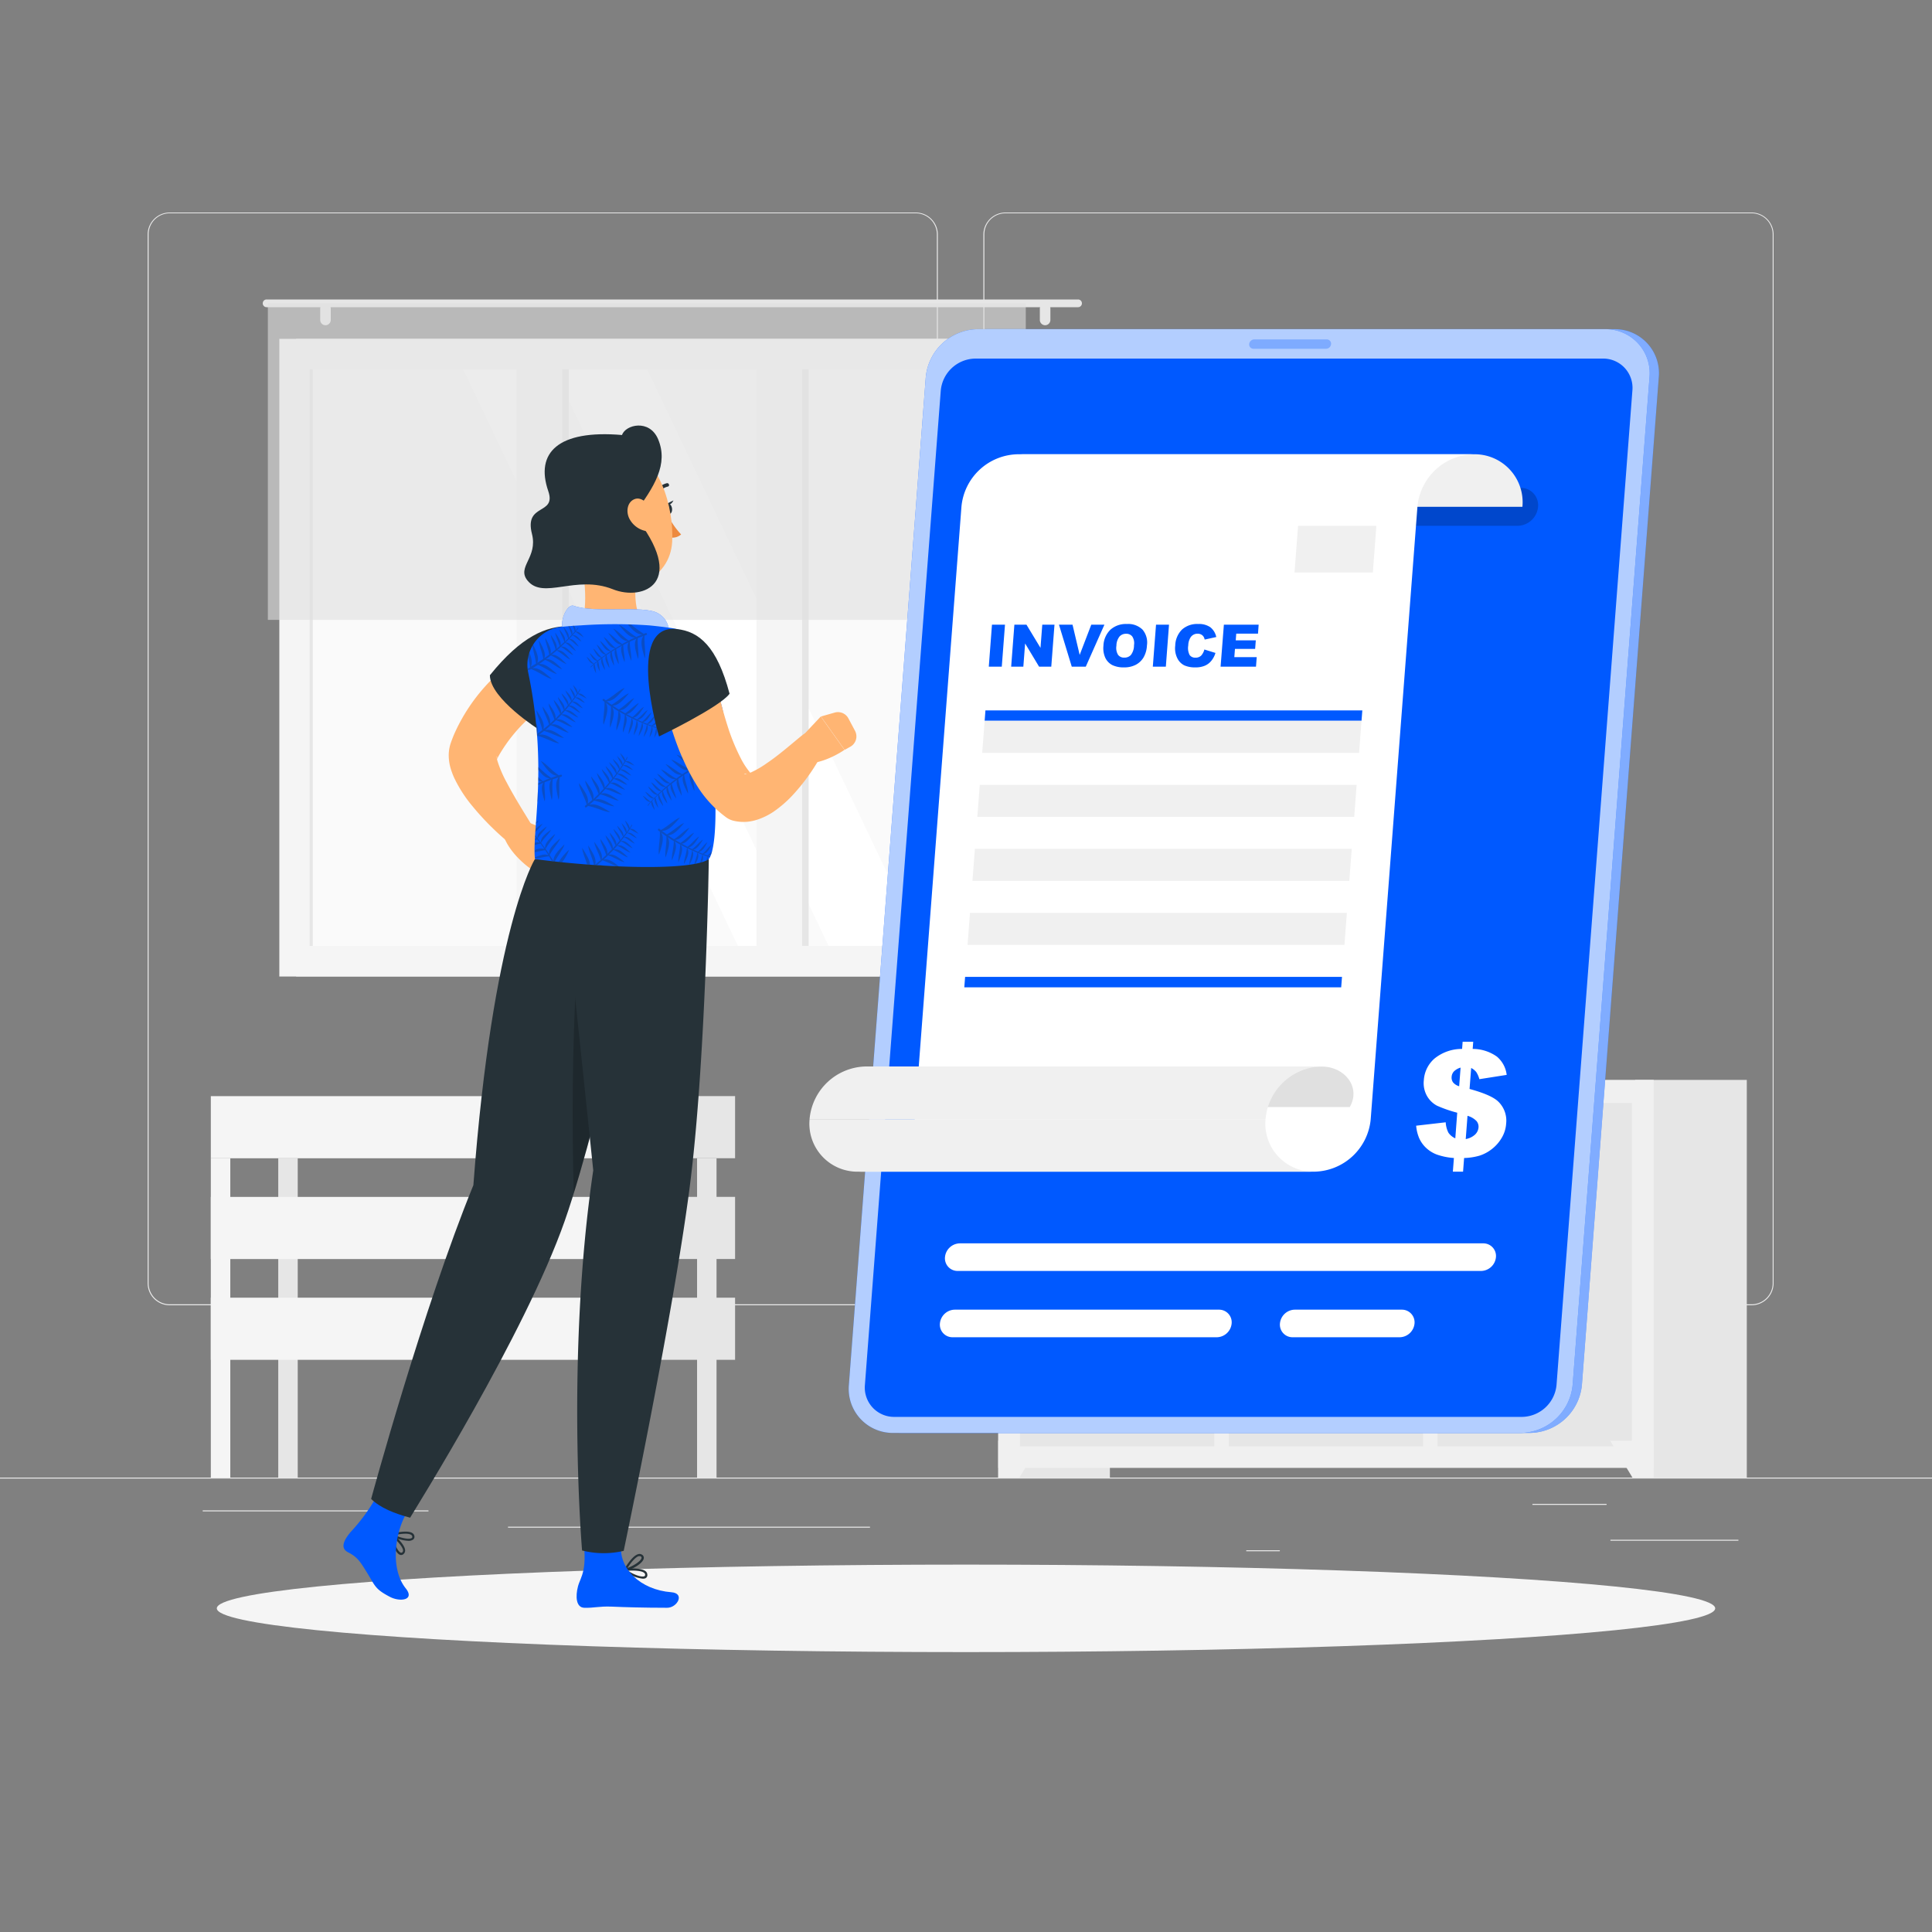 <svg xmlns="http://www.w3.org/2000/svg" viewBox="0 0 500 500"><rect x="0" y="0" width="500" height="500" fill="#808080" stroke="none"/><g id="freepik--background-complete--inject-92"><rect y="382.4" width="500" height="0.25" style="fill:#ebebeb"></rect><rect x="416.78" y="398.49" width="33.12" height="0.25" style="fill:#ebebeb"></rect><rect x="322.53" y="401.21" width="8.69" height="0.25" style="fill:#ebebeb"></rect><rect x="396.59" y="389.21" width="19.19" height="0.25" style="fill:#ebebeb"></rect><rect x="52.46" y="390.89" width="43.19" height="0.25" style="fill:#ebebeb"></rect><rect x="104.56" y="390.89" width="6.33" height="0.25" style="fill:#ebebeb"></rect><rect x="131.47" y="395.11" width="93.68" height="0.25" style="fill:#ebebeb"></rect><path d="M237,337.8H43.91a5.71,5.71,0,0,1-5.7-5.71V60.66A5.71,5.71,0,0,1,43.91,55H237a5.71,5.71,0,0,1,5.71,5.71V332.09A5.71,5.71,0,0,1,237,337.8ZM43.91,55.2a5.46,5.46,0,0,0-5.45,5.46V332.09a5.46,5.46,0,0,0,5.45,5.46H237a5.47,5.47,0,0,0,5.46-5.46V60.66A5.47,5.47,0,0,0,237,55.2Z" style="fill:#ebebeb"></path><path d="M453.31,337.8H260.21a5.72,5.72,0,0,1-5.71-5.71V60.66A5.72,5.72,0,0,1,260.21,55h193.1A5.71,5.71,0,0,1,459,60.66V332.09A5.71,5.71,0,0,1,453.31,337.8ZM260.21,55.2a5.47,5.47,0,0,0-5.46,5.46V332.09a5.47,5.47,0,0,0,5.46,5.46h193.1a5.47,5.47,0,0,0,5.46-5.46V60.66a5.47,5.47,0,0,0-5.46-5.46Z" style="fill:#ebebeb"></path><rect x="258.34" y="279.48" width="28.89" height="102.92" transform="translate(545.58 661.88) rotate(180)" style="fill:#e6e6e6"></rect><polygon points="263.83 382.4 258.34 382.4 258.34 372.86 269.58 372.86 263.83 382.4" style="fill:#f0f0f0"></polygon><rect x="423.17" y="279.48" width="28.89" height="102.92" transform="translate(875.24 661.88) rotate(180)" style="fill:#e6e6e6"></rect><rect x="258.34" y="279.48" width="169.62" height="100.42" transform="translate(686.31 659.37) rotate(180)" style="fill:#f0f0f0"></rect><rect x="352.74" y="304.74" width="88.88" height="50.28" transform="translate(67.3 727.06) rotate(-90)" style="fill:#e6e6e6"></rect><path d="M392.21,290.54h9.94a14.77,14.77,0,0,0,11.43-5.74h-32.8A14.8,14.8,0,0,0,392.21,290.54Z" style="fill:#f0f0f0"></path><rect x="298.71" y="304.74" width="88.88" height="50.28" transform="translate(13.27 673.04) rotate(-90)" style="fill:#e6e6e6"></rect><path d="M337.67,290.54h9.95A14.77,14.77,0,0,0,359,284.8H326.25A14.77,14.77,0,0,0,337.67,290.54Z" style="fill:#f0f0f0"></path><rect x="244.68" y="304.74" width="88.88" height="50.28" transform="translate(-40.76 619.01) rotate(-90)" style="fill:#e6e6e6"></rect><path d="M283.64,290.54h9.95A14.77,14.77,0,0,0,305,284.8H272.22A14.77,14.77,0,0,0,283.64,290.54Z" style="fill:#f0f0f0"></path><polygon points="422.48 382.4 427.96 382.4 427.96 372.86 416.72 372.86 422.48 382.4" style="fill:#f0f0f0"></polygon><rect x="76.65" y="87.69" width="193.83" height="165.03" transform="translate(347.13 340.41) rotate(180)" style="fill:#e6e6e6"></rect><rect x="72.29" y="87.69" width="196.29" height="165.03" transform="translate(340.87 340.41) rotate(180)" style="fill:#f5f5f5"></rect><rect x="95.84" y="79.89" width="149.19" height="180.63" transform="translate(340.64 -0.23) rotate(90)" style="fill:#fafafa"></rect><polygon points="238.59 244.8 167.5 95.61 143.35 95.61 214.44 244.8 238.59 244.8" style="fill:#fff"></polygon><polygon points="207.6 244.8 136.5 95.61 119.88 95.61 190.97 244.8 207.6 244.8" style="fill:#fff"></polygon><rect x="67.92" y="165.53" width="149.19" height="9.34" transform="translate(312.73 27.68) rotate(90)" style="fill:#e6e6e6"></rect><rect x="130.01" y="165.53" width="149.19" height="9.34" transform="translate(374.81 -34.41) rotate(90)" style="fill:#e6e6e6"></rect><rect x="59.55" y="163.87" width="160.11" height="11.81" transform="translate(309.38 30.17) rotate(90)" style="fill:#f5f5f5"></rect><rect x="121.64" y="163.87" width="160.11" height="11.81" transform="translate(371.46 -31.92) rotate(90)" style="fill:#f5f5f5"></rect><rect x="5.94" y="169.79" width="149.19" height="0.83" transform="translate(250.74 89.67) rotate(90)" style="fill:#e6e6e6"></rect><path d="M69,77.5H279a1,1,0,0,1,1,1h0a1,1,0,0,1-1,1H69a1,1,0,0,1-1-1h0A1,1,0,0,1,69,77.5Z" style="fill:#e6e6e6"></path><path d="M270.48,84.17h0a1.37,1.37,0,0,0,1.36-1.37V79.87a1.36,1.36,0,0,0-1.36-1.36h0a1.37,1.37,0,0,0-1.37,1.36V82.8A1.38,1.38,0,0,0,270.48,84.17Z" style="fill:#e6e6e6"></path><path d="M84.23,84.17h0A1.38,1.38,0,0,0,85.6,82.8V79.87a1.37,1.37,0,0,0-1.37-1.36h0a1.36,1.36,0,0,0-1.36,1.36V82.8A1.37,1.37,0,0,0,84.23,84.17Z" style="fill:#e6e6e6"></path><rect x="69.33" y="78.51" width="196.15" height="81.91" transform="translate(334.8 238.93) rotate(180)" style="fill:#e0e0e0;opacity:0.6"></rect><rect x="72.01" y="299.75" width="5.04" height="82.64" transform="translate(149.06 682.15) rotate(180)" style="fill:#e6e6e6"></rect><rect x="162.95" y="283.67" width="27.29" height="16.08" style="fill:#e6e6e6"></rect><rect x="54.56" y="283.67" width="108.39" height="16.08" transform="translate(217.51 583.43) rotate(180)" style="fill:#f5f5f5"></rect><rect x="162.95" y="309.75" width="27.29" height="16.08" style="fill:#e6e6e6"></rect><rect x="54.56" y="309.75" width="108.39" height="16.08" transform="translate(217.51 635.59) rotate(180)" style="fill:#f5f5f5"></rect><rect x="162.95" y="335.84" width="27.29" height="16.08" style="fill:#e6e6e6"></rect><rect x="54.56" y="335.84" width="108.39" height="16.08" transform="translate(217.51 687.76) rotate(180)" style="fill:#f5f5f5"></rect><rect x="180.4" y="299.75" width="5.04" height="82.64" transform="translate(365.84 682.15) rotate(180)" style="fill:#e6e6e6"></rect><rect x="157.91" y="299.75" width="5.04" height="82.64" transform="translate(320.86 682.15) rotate(180)" style="fill:#f5f5f5"></rect><rect x="54.56" y="299.75" width="5.04" height="82.64" transform="translate(114.16 682.15) rotate(180)" style="fill:#f5f5f5"></rect></g><g id="freepik--Shadow--inject-92"><ellipse id="freepik--path--inject-92" cx="250" cy="416.24" rx="193.89" ry="11.32" style="fill:#f5f5f5"></ellipse></g><g id="freepik--Invoice--inject-92"><path d="M396,370.84H233.6a11.4,11.4,0,0,1-11.49-12.44L242,97.63A13.7,13.7,0,0,1,255.4,85.19H417.8a11.39,11.39,0,0,1,11.49,12.44L409.4,358.4A13.71,13.71,0,0,1,396,370.84Z" style="fill:#0059FF"></path><path d="M396,370.84H233.6a11.4,11.4,0,0,1-11.49-12.44L242,97.63A13.7,13.7,0,0,1,255.4,85.19H417.8a11.39,11.39,0,0,1,11.49,12.44L409.4,358.4A13.71,13.71,0,0,1,396,370.84Z" style="fill:#fff;opacity:0.5"></path><path d="M393.59,370.84H231.18a11.4,11.4,0,0,1-11.49-12.44l19.9-260.77A13.7,13.7,0,0,1,253,85.19h162.4a11.39,11.39,0,0,1,11.49,12.44L407,358.4A13.7,13.7,0,0,1,393.59,370.84Z" style="fill:#0059FF"></path><path d="M393.59,370.84H231.18a11.4,11.4,0,0,1-11.49-12.44l19.9-260.77A13.7,13.7,0,0,1,253,85.19h162.4a11.39,11.39,0,0,1,11.49,12.44L407,358.4A13.7,13.7,0,0,1,393.59,370.84Z" style="fill:#fff;opacity:0.7"></path><path d="M231.5,366.69a7.58,7.58,0,0,1-7.66-8.29l19.63-257.31a9.11,9.11,0,0,1,8.93-8.29H414.8a7.58,7.58,0,0,1,7.66,8.29L402.83,358.4a9.11,9.11,0,0,1-8.92,8.29Z" style="fill:#0059FF"></path><path d="M392.76,136.08H276.54a4.5,4.5,0,0,1-4.54-4.92h0a5.42,5.42,0,0,1,5.29-4.91H393.51a4.49,4.49,0,0,1,4.54,4.91h0A5.4,5.4,0,0,1,392.76,136.08Z" style="opacity:0.2"></path><path d="M343.18,90.26H324.41a1.11,1.11,0,0,1-1.12-1.21h0a1.34,1.34,0,0,1,1.3-1.21h18.78a1.11,1.11,0,0,1,1.11,1.21h0A1.32,1.32,0,0,1,343.18,90.26Z" style="fill:#0059FF;opacity:0.3"></path><path d="M276,131.16a12.42,12.42,0,0,0-12.56-13.6h118A12.42,12.42,0,0,1,394,131.16Z" style="fill:#f0f0f0"></path><path d="M263.47,117.56a14.94,14.94,0,0,0-14.65,13.6L236.73,289.63a14.93,14.93,0,0,1-14.64,13.6h118a14.94,14.94,0,0,0,14.65-13.6l12.09-158.47a14.93,14.93,0,0,1,14.64-13.6Z" style="fill:#fff"></path><path d="M327.52,289.63a12.42,12.42,0,0,0,12.56,13.6h-118a12.42,12.42,0,0,1-12.56-13.6Z" style="fill:#f0f0f0"></path><path d="M258.45,286.5c.45-5.79-1.37-10.47-7.15-10.47h90.86c5.78,0,10.13,5.29,7.16,10.47Z" style="fill:#e0e0e0"></path><path d="M327.52,289.63A14.93,14.93,0,0,1,342.16,276h-118a14.93,14.93,0,0,0-14.64,13.6Z" style="fill:#f0f0f0"></path><path d="M383.31,328.92H247.86a3.27,3.27,0,0,1-3.3-3.57h0a3.93,3.93,0,0,1,3.84-3.57H383.86a3.27,3.27,0,0,1,3.29,3.57h0A3.93,3.93,0,0,1,383.31,328.92Z" style="fill:#fff"></path><path d="M314.91,346.08H246.55a3.26,3.26,0,0,1-3.3-3.57h0a3.93,3.93,0,0,1,3.84-3.57h68.36a3.27,3.27,0,0,1,3.3,3.57h0A3.93,3.93,0,0,1,314.91,346.08Z" style="fill:#fff"></path><path d="M362.24,346.08H334.55a3.26,3.26,0,0,1-3.3-3.57h0a3.93,3.93,0,0,1,3.84-3.57h27.69a3.28,3.28,0,0,1,3.3,3.57h0A3.93,3.93,0,0,1,362.24,346.08Z" style="fill:#fff"></path><path d="M389.93,278.18l-7.07,1.11a6.52,6.52,0,0,0-.81-1.85,4.17,4.17,0,0,0-1.31-1.05l-.42,5.43q5.6,1.53,7.38,3.22a6.86,6.86,0,0,1,2.09,5.76,8.21,8.21,0,0,1-1.2,3.76,10.12,10.12,0,0,1-2.54,2.85,10.28,10.28,0,0,1-3.14,1.67,15.84,15.84,0,0,1-4,.61l-.27,3.54H376l.27-3.54a16.86,16.86,0,0,1-4.41-.89A8.31,8.31,0,0,1,369,297a7.76,7.76,0,0,1-1.73-2.47,10.58,10.58,0,0,1-.77-3.2l7.65-.88a6.72,6.72,0,0,0,.7,2.69,4.21,4.21,0,0,0,1.78,1.46l.5-6.63a33.38,33.38,0,0,1-5.24-1.82,6.49,6.49,0,0,1-2.56-2.47,6.78,6.78,0,0,1-.84-4.15,8.06,8.06,0,0,1,2.76-5.58,11.24,11.24,0,0,1,7.14-2.49l.14-1.86h2.74l-.14,1.86a10.8,10.8,0,0,1,6.28,2A7.3,7.3,0,0,1,389.93,278.18ZM378,276.3a3.9,3.9,0,0,0-1.74,1,2.26,2.26,0,0,0-.58,1.38,2.14,2.14,0,0,0,.37,1.44,3.21,3.21,0,0,0,1.58,1Zm1.33,18.49a4.78,4.78,0,0,0,2.43-1.18,2.9,2.9,0,0,0,.88-1.83,2.28,2.28,0,0,0-.5-1.63,5.09,5.09,0,0,0-2.35-1.38Z" style="fill:#fff"></path><path d="M256.72,161.67h3.37l-.83,10.86H255.9Z" style="fill:#0059FF"></path><path d="M262.52,161.67h3.13l3.63,6,.46-6h3.16l-.83,10.86h-3.16l-3.61-6-.46,6h-3.15Z" style="fill:#0059FF"></path><path d="M274.06,161.67h3.51l1.85,7.82,3-7.82h3.4L281,172.53h-3.63Z" style="fill:#0059FF"></path><path d="M285.57,167.11a6.08,6.08,0,0,1,1.8-4.14,6,6,0,0,1,4.24-1.48,5.31,5.31,0,0,1,4.07,1.45,5.14,5.14,0,0,1,1.15,4.08,6.93,6.93,0,0,1-.88,3.12,5.12,5.12,0,0,1-2,1.9,6.45,6.45,0,0,1-3.07.68,6.64,6.64,0,0,1-3-.59,4.11,4.11,0,0,1-1.81-1.85A6,6,0,0,1,285.57,167.11Zm3.36,0a3.45,3.45,0,0,0,.43,2.37,1.91,1.91,0,0,0,1.61.71,2.21,2.21,0,0,0,1.72-.7,4.17,4.17,0,0,0,.79-2.52,3.18,3.18,0,0,0-.45-2.25,1.93,1.93,0,0,0-1.62-.7,2.21,2.21,0,0,0-1.69.72A3.9,3.9,0,0,0,288.93,167.12Z" style="fill:#0059FF"></path><path d="M299.18,161.67h3.36l-.82,10.86h-3.37Z" style="fill:#0059FF"></path><path d="M311.69,168.09l2.87.89a5.85,5.85,0,0,1-1.09,2.06,4.35,4.35,0,0,1-1.67,1.25,6.06,6.06,0,0,1-2.44.43,6.72,6.72,0,0,1-2.85-.52,4,4,0,0,1-1.8-1.81,5.76,5.76,0,0,1-.56-3.31,6.06,6.06,0,0,1,1.75-4.15,5.83,5.83,0,0,1,4.16-1.44,5.15,5.15,0,0,1,3.16.83,4.38,4.38,0,0,1,1.55,2.54l-3,.66a2.36,2.36,0,0,0-.27-.72,1.64,1.64,0,0,0-.64-.59,1.9,1.9,0,0,0-.9-.21,2.13,2.13,0,0,0-1.82.92,4.05,4.05,0,0,0-.62,2.13,3.92,3.92,0,0,0,.36,2.48,1.75,1.75,0,0,0,1.49.67,2,2,0,0,0,1.5-.54A3.75,3.75,0,0,0,311.69,168.09Z" style="fill:#0059FF"></path><path d="M316.74,161.67h9l-.17,2.32h-5.63l-.13,1.73H325l-.17,2.21h-5.22l-.17,2.14h5.8l-.19,2.46h-9.16Z" style="fill:#0059FF"></path><polygon points="352.36 186.55 254.83 186.55 255.03 183.85 352.57 183.85 352.36 186.55" style="fill:#0059FF"></polygon><polygon points="352.36 186.55 254.83 186.55 254.19 194.84 351.73 194.84 352.36 186.55" style="fill:#f0f0f0"></polygon><polygon points="351.1 203.12 253.56 203.12 252.93 211.4 350.47 211.4 351.1 203.12" style="fill:#f0f0f0"></polygon><polygon points="349.83 219.68 252.3 219.68 251.67 227.97 349.2 227.97 349.83 219.68" style="fill:#f0f0f0"></polygon><polygon points="348.57 236.25 251.03 236.25 250.4 244.53 347.94 244.53 348.57 236.25" style="fill:#f0f0f0"></polygon><polygon points="347.1 255.52 249.56 255.52 249.77 252.81 347.31 252.81 347.1 255.52" style="fill:#0059FF"></polygon><polygon points="335.94 136.08 356.21 136.08 355.29 148.17 335.02 148.17 335.94 136.08" style="fill:#f0f0f0"></polygon></g><g id="freepik--Character--inject-92"><path d="M137.18,213l3.62,1.45a8.13,8.13,0,0,1,3.36,2.52l1.66,2.1a3.67,3.67,0,0,1-.12,4.71l-1.76,2a3.69,3.69,0,0,1-5.24.31L137,224.59s-5.2-3.65-6.73-8.48l1-1A6.91,6.91,0,0,1,137.18,213Z" style="fill:#ffb573"></path><path d="M147.1,177.92l-1.18.78-1.31.9c-.87.62-1.75,1.26-2.6,1.91-1.71,1.33-3.37,2.7-4.91,4.16a40.48,40.48,0,0,0-7.74,9.42c-.25.42-.47.84-.68,1.27l-.16.32a4.11,4.11,0,0,0,.1-.41,1.24,1.24,0,0,0,0-.5c-.09-.29-.1.46.13,1.2a30.74,30.74,0,0,0,2.39,5.54c2.06,3.94,4.64,8,7.08,12l.06.11a3.52,3.52,0,0,1-1.17,4.83,3.56,3.56,0,0,1-4-.23,65.47,65.47,0,0,1-5.71-5,67.87,67.87,0,0,1-5.22-5.69,34.63,34.63,0,0,1-4.59-7.13,19.21,19.21,0,0,1-.94-2.46,12.24,12.24,0,0,1-.52-3.37,9.88,9.88,0,0,1,.25-2.3,10.93,10.93,0,0,1,.38-1.27l.19-.51c.25-.69.53-1.36.82-2a46.9,46.9,0,0,1,9.54-13.69,60.75,60.75,0,0,1,6-5.37c1.06-.82,2.13-1.62,3.24-2.37.56-.38,1.12-.76,1.7-1.12l.89-.54,1-.58a7,7,0,0,1,7.36,11.88Z" style="fill:#ffb573"></path><path d="M147.22,162.05c-5.84,0-12.24,2.53-20.44,12.7,0,6.07,12.81,14.14,12.81,14.14S160.59,162,147.22,162.05Z" style="fill:#263238"></path><path d="M103.83,402.44a1.18,1.18,0,0,1-.31-.05c-1.21-.43-2.35-3.51-2.42-5.23a.26.26,0,0,1,.15-.26.29.29,0,0,1,.31,0c.13.11,3.14,2.58,3.28,4.24a1.17,1.17,0,0,1-.27.9A1,1,0,0,1,103.83,402.44Zm-2.09-4.61c.27,1.63,1.2,3.75,2,4a.37.37,0,0,0,.43-.16.61.61,0,0,0,.14-.48C104.2,400.24,102.72,398.71,101.74,397.83Z" style="fill:#263238"></path><path d="M105.71,398.77a9.74,9.74,0,0,1-4.49-1.38.29.29,0,0,1-.12-.28.29.29,0,0,1,.21-.23c.16,0,3.93-1,5.35-.16a1.15,1.15,0,0,1,.57.75.92.92,0,0,1-.36,1A2.06,2.06,0,0,1,105.71,398.77Zm-3.57-1.51c1.47.74,3.74,1.24,4.41.78.1-.07.19-.17.13-.44a.58.58,0,0,0-.31-.4C105.54,396.69,103.43,397,102.14,397.26Z" style="fill:#263238"></path><path d="M90.74,396.49A47.12,47.12,0,0,0,98.2,385.9s9.28,2.28,7.46,5c-3.31,4.85-4.92,14.82-.66,20.16,2.43,3.05-1.41,3.56-4,2.25-4-2.07-3.87-2.85-6-6.28-1.8-2.93-2.51-4.08-5-5.34C88,400.6,89,398.56,90.74,396.49Z" style="fill:#0059FF"></path><path d="M169.44,222.33S156,287.93,146.14,316c-10.34,29.42-38.89,74.83-40,76.78-4.06-1.09-7.68-2.51-10.09-4.86,0,0,13.4-49.25,26.46-81.2,5-66.7,15.89-84.34,15.89-84.34Z" style="fill:#263238"></path><path d="M148.91,257.43c-.61,12.69-1,30.14-.43,51.38,4.11-13.24,8.58-31.19,12.34-47.3C158.31,258.16,154.41,256.55,148.91,257.43Z" style="opacity:0.2"></path><path d="M149.72,141.89c1.41,5.71,2.79,15,.54,20,0,0,8.42.38,19.18,9,5.07-7.44-.8-8.9-.8-8.9-4.47-1-4.25-7-4.24-11.25Z" style="fill:#ffb573"></path><path d="M147.6,164.44c-4.2-.46-1.3-8.44.88-7.66,5.52,2,17.9-.22,21.73,1.89s2.86,6.44,2.86,6.44S152.12,164.94,147.6,164.44Z" style="fill:#0059FF"></path><path d="M147.6,164.44c-4.2-.46-1.3-8.44.88-7.66,5.52,2,17.9-.22,21.73,1.89s2.86,6.44,2.86,6.44S152.12,164.94,147.6,164.44Z" style="fill:#fff;opacity:0.7"></path><path d="M172.1,131.82c.14.76.65,1.31,1.15,1.22s.79-.78.66-1.54-.65-1.31-1.15-1.22S172,131.06,172.1,131.82Z" style="fill:#263238"></path><path d="M172.55,130.36l1.74-.85S173.6,131.11,172.55,130.36Z" style="fill:#263238"></path><path d="M173.12,125.72a.44.44,0,0,0,0-.34.46.46,0,0,0-.56-.32,4.55,4.55,0,0,0-3.14,2.72.48.48,0,0,0,.29.58.46.46,0,0,0,.58-.29,3.58,3.58,0,0,1,2.51-2.13A.48.48,0,0,0,173.12,125.72Z" style="fill:#263238"></path><path d="M173,133.68a20.73,20.73,0,0,0,3.27,4.63,3.32,3.32,0,0,1-2.7.8Z" style="fill:#ed893e"></path><path d="M146,131.43c2.23,9.28,3,13.25,8.47,17.24,8.27,6,18.95,1.26,19.49-8.48.48-8.78-3.24-22.47-12.9-24.61S143.77,122.15,146,131.43Z" style="fill:#ffb573"></path><path d="M164,133.14c5.46-7.22,9-13.06,6.33-19.45-2.25-5.34-8.48-3.78-9.35-1.11-16.56-1.41-22.51,4.59-19.09,14.51,2.18,6.33-6.28,3-4.22,11.08,1.57,6.16-4,8.51-1.17,12.05,4.08,5.11,12.5-1.55,22.11,2.28C166.45,155.64,178.27,150.89,164,133.14Z" style="fill:#263238"></path><path d="M163.09,134.6a6.14,6.14,0,0,0,4.15,2.85c2.17.32,2.92-2.12,2-4.38-.8-2-2.89-4.65-4.94-3.92S161.86,132.65,163.09,134.6Z" style="fill:#ffb573"></path><path d="M166.32,408.56a9,9,0,0,1-4.73-2.07.29.29,0,0,1-.08-.29.29.29,0,0,1,.24-.2c.16,0,4-.43,5.32.63a1.11,1.11,0,0,1,.45.83.9.9,0,0,1-.5,1A1.65,1.65,0,0,1,166.32,408.56Zm-3.81-2.06c1.36.95,3.53,1.78,4.26,1.42.11-.06.21-.15.19-.42a.59.59,0,0,0-.25-.44C166,406.44,163.83,406.42,162.51,406.5Z" style="fill:#263238"></path><path d="M161.78,406.57a.31.31,0,0,1-.23-.12.29.29,0,0,1,0-.31c.08-.14,2-3.52,3.63-3.93a1.13,1.13,0,0,1,.94.13.91.91,0,0,1,.48,1c-.22,1.27-3.08,2.9-4.75,3.25Zm3.73-3.84-.2,0c-.94.24-2.21,1.95-2.92,3.06,1.56-.54,3.51-1.8,3.65-2.6,0-.12,0-.26-.23-.41A.61.61,0,0,0,165.51,402.73Z" style="fill:#263238"></path><path d="M173.75,412.07c-8.1-.63-13.56-6.19-13-12.08.31-3.25-10.07-3.54-10.07-3.54,1.64,10.07-.42,11.51-1.1,14.11s-.51,5.48,1.64,5.53c2.57.07,3.77-.42,7-.3,3.74.15,7.78.29,14.43.3C175.28,416.1,177.35,412.35,173.75,412.07Z" style="fill:#0059FF"></path><path d="M183.44,222.33s-.71,49.69-4.63,82.34-17.4,96.69-17.4,96.69a22.55,22.55,0,0,1-10.77-.1s-4.26-50,2.89-98.37c-5.25-50.67-8.54-80.56-8.54-80.56Z" style="fill:#263238"></path><path d="M185.28,176.37c-.17,3.84,5.89,12.72-1.59,17.86,1.4,3.13,2.58,24.32-.25,28.1-4.13,3-26.48,2.45-45,0-.79-7.66,3.43-23.53-1.74-48.27a9.87,9.87,0,0,1,8.67-11.84c1.56-.15,3.21-.29,4.9-.37a126.26,126.26,0,0,1,17.73,0c1.91.18,3.89.42,5.78.69A13.38,13.38,0,0,1,185.28,176.37Z" style="fill:#0059FF"></path><g style="opacity:0.3"><path d="M137.16,172.72l-.41.23h0a.26.26,0,1,0,.24.45l.46-.25c2,.73,4.13,2.39,5.36,2.56-2-1.75-3.41-3-5-2.78.47-.28.93-.56,1.39-.86,1.82.68,3.8,2.2,4.93,2.35-1.84-1.62-3.16-2.78-4.61-2.56l1-.69.56-.41c1.65.71,3.39,2.22,4.43,2.43-1.66-1.64-2.83-2.8-4.23-2.57.44-.33.87-.66,1.29-1,1.51.66,3.11,2,4.06,2.23-1.52-1.51-2.59-2.57-3.88-2.37l1.08-.9.26-.22c1.33.7,2.65,2.08,3.52,2.33-1.26-1.51-2.14-2.56-3.46-2.39.34-.29.68-.59,1-.9,1.23.65,2.44,1.92,3.24,2.15-1.16-1.39-2-2.35-3.18-2.2l1.06-1c1.07.66,2.09,1.86,2.8,2.11-1-1.32-1.64-2.23-2.73-2.18.19-.19.38-.37.56-.56l.32-.33c1,.61,1.93,1.72,2.58,1.95-.88-1.21-1.51-2.06-2.51-2,.29-.3.58-.61.86-.92.9.49,1.75,1.42,2.35,1.6-.79-1-1.35-1.74-2.31-1.64l.16-.17.6-.7a24.83,24.83,0,0,0,2.14,1.45c-.72-.93-1.23-1.58-2.09-1.51.23-.28.46-.58.66-.88a.08.08,0,0,0,0-.12.09.09,0,0,0-.11,0h0q-.3.42-.63.81a1.89,1.89,0,0,0-.37-1.32l-.34,0a12.94,12.94,0,0,1,.55,1.48c-.18.21-.37.41-.55.61l-.13.14c.19-.73-.19-1.36-.77-2.16h-.19c.16.62.63,1.47.82,2.29l-.8.81c.26-.92-.38-1.73-1.27-2.88,0,.69.84,1.88,1.16,3l-.28.28-.55.52c.25-1-.43-1.87-1.4-3.1,0,.74.91,2,1.26,3.23l-1,.87c.21-1-.46-2-1.37-3.3,0,.79.81,2.19,1.14,3.5l-.79.67c.23-1.08-.49-2.14-1.48-3.59,0,.86.88,2.38,1.23,3.8l-.21.17c-.36.3-.73.59-1.1.88.29-1.11-.4-2.36-1.35-4.06-.07.92.75,2.72,1,4.31-.42.32-.84.62-1.27.93.48-1.26-.3-2.67-1.38-4.63-.09,1,.85,3.06,1.12,4.81l-.38.26-1.19.77c.55-1.27-.12-2.77-1.1-4.81-.05.07-.1.14-.14.21.07,1.2.77,3.12.92,4.79-.44.28-.9.54-1.35.79.52-1.06.22-2.26-.42-3.76a9.58,9.58,0,0,0-.35,1.3A17.53,17.53,0,0,1,137.16,172.72Z" style="fill:#263238"></path><path d="M162.71,165.79c-1.51-1-3-2.73-4-3.1,1.37,1.88,2.35,3.21,3.77,3.21-.49.25-1,.51-1.44.78-1.38-.89-2.74-2.51-3.65-2.85,1.26,1.73,2.16,2.95,3.46,3-.41.23-.81.47-1.21.71l-.29.18c-1.21-.9-2.29-2.47-3.11-2.86,1,1.7,1.71,2.87,3,2.91-.39.23-.77.48-1.15.73-1.1-.83-2.1-2.28-2.85-2.63.92,1.55,1.56,2.63,2.79,2.67l-1.2.81c-.95-.82-1.77-2.17-2.43-2.53.74,1.45,1.26,2.47,2.35,2.59l-.65.46-.36.27c-.88-.75-1.64-2-2.25-2.33.69,1.34,1.17,2.27,2.17,2.39-.34.25-.67.5-1,.76-.82-.62-1.51-1.67-2.08-1.94.63,1.14,1.06,1.93,2,2l-.18.14-.71.6c-.74-.58-1.37-1.53-1.89-1.78.57,1,1,1.76,1.83,1.83-.27.24-.54.5-.8.77a.07.07,0,0,0,0,.11.08.08,0,0,0,.11,0h0a8.28,8.28,0,0,1,.75-.7c-.25.68.11,1.37.59,2.31a18.87,18.87,0,0,0-.41-2.46c.21-.18.42-.34.64-.51l.15-.12c-.34.77.05,1.54.6,2.62a24.18,24.18,0,0,0-.45-2.73c.31-.24.61-.46.93-.68-.4.86.1,1.77.8,3,.07-.68-.54-2-.67-3.14l.32-.23.62-.42c-.4.93.13,1.91.89,3.28.07-.74-.58-2.15-.73-3.39l1.09-.7c-.37.95.13,2,.82,3.47.12-.78-.45-2.29-.57-3.63l.89-.54c-.4,1,.14,2.19.9,3.78.13-.85-.5-2.5-.62-3.95l.23-.13,1.23-.7c-.46,1.05,0,2.39.68,4.23.22-.9-.3-2.81-.32-4.42.47-.25.93-.49,1.41-.72-.68,1.17-.14,2.68.63,4.79.24-1-.36-3.15-.35-4.92l.41-.2,1.31-.58c-.78,1.22-.29,2.9.41,5.23.32-1.08-.2-3.44-.07-5.37.48-.2,1-.38,1.46-.56-.94,1.33-.4,3.18.37,5.76.36-1.17-.22-3.77-.07-5.86l.45-.16h0a.25.25,0,0,0,.16-.33.27.27,0,0,0-.33-.16l-.49.18a31.84,31.84,0,0,1-3.32-2.43l-.8,0c1.3,1.55,2.37,2.59,3.7,2.61-.51.19-1,.41-1.51.63-1.69-1-3.4-2.77-4.49-3.11,1.56,1.9,2.68,3.25,4.15,3.26l-1.12.52Z" style="fill:#263238"></path><path d="M150.22,184.49c-1.1-1.2-1.87-2-2.95-1.87l.5-.61.28-.36c1,.49,2.1,1.49,2.78,1.64-1-1.1-1.73-1.88-2.73-1.72.26-.33.51-.66.76-1,.95.38,1.9,1.21,2.52,1.32-.91-.93-1.54-1.58-2.49-1.37a1.33,1.33,0,0,0,.14-.19c.18-.25.35-.5.52-.76a24.61,24.61,0,0,0,2.3,1.21c-.83-.85-1.4-1.44-2.25-1.27.2-.31.39-.63.56-1a.08.08,0,1,0-.15-.07h0a7.86,7.86,0,0,1-.54.87c.06-.72-.47-1.29-1.19-2.07a19,19,0,0,0,1.06,2.27l-.48.66-.12.15c.13-.83-.46-1.47-1.27-2.36a22.59,22.59,0,0,0,1.16,2.52l-.71.9c.15-.95-.57-1.68-1.59-2.73.12.68,1,1.78,1.49,2.85l-.25.31-.49.57c.14-1-.63-1.8-1.73-2.92.13.73,1.13,1.92,1.61,3.07l-.86,1c.1-1-.67-1.91-1.73-3.13.1.79,1.06,2.09,1.53,3.35l-.71.76c.11-1.1-.73-2.07-1.88-3.4.1.85,1.14,2.27,1.65,3.63l-.19.2c-.32.34-.66.67-1,1,.17-1.13-.65-2.29-1.78-3.88,0,.92,1,2.62,1.49,4.17-.38.36-.77.72-1.16,1.06.34-1.3-.59-2.61-1.89-4.44,0,1,1.19,2.94,1.65,4.65l-.35.3c-.36.31-.73.61-1.1.91.43-1.39-.5-2.87-1.79-4.93,0,1.12,1.11,3.26,1.5,5.15q-.61.48-1.26.93a3.56,3.56,0,0,0-.38-2.81c.12,1.19.22,2.35.3,3.49l.14-.1c2.05.51,4.37,1.91,5.61,1.94-2.16-1.52-3.72-2.6-5.25-2.2.44-.33.87-.67,1.29-1,1.89.47,4,1.76,5.16,1.79-2-1.41-3.45-2.42-4.87-2,.32-.27.63-.53.94-.81l.51-.47c1.72.53,3.62,1.84,4.67,1.92-1.82-1.44-3.12-2.46-4.49-2.08.4-.37.79-.75,1.18-1.14,1.57.49,3.32,1.69,4.28,1.77-1.68-1.33-2.87-2.27-4.13-1.92.33-.34.66-.67,1-1l.23-.25c1.4.55,2.87,1.77,3.76,1.93-1.42-1.36-2.41-2.31-3.7-2,.3-.33.61-.67.9-1,1.29.51,2.64,1.63,3.46,1.77-1.3-1.25-2.21-2.11-3.4-1.83.32-.36.63-.73.93-1.1C148.34,183.24,149.49,184.32,150.22,184.49Z" style="fill:#263238"></path><path d="M167.63,183.76c-.72.32-1.69,1.61-2.76,2.43l-.93-.46c1.09-.21,1.77-1.29,2.71-2.78-.79.34-1.84,1.75-3,2.64l-.24-.13c-.42-.21-.83-.44-1.24-.66,1.13-.17,2-1.3,3.19-2.85-.88.3-2.2,1.77-3.55,2.65-.46-.26-.91-.52-1.36-.8,1.34-.05,2.33-1.33,3.7-3.11-1,.34-2.47,2-4,2.94l-.39-.24-1.18-.79c1.44,0,2.59-1.31,4.18-3.15-1.08.3-2.79,2-4.48,2.94q-.65-.45-1.26-.93c1.62.08,2.89-1.37,4.66-3.41-1.19.32-3.07,2.21-4.92,3.21l-.37-.3h0a.27.27,0,0,0-.37,0,.26.26,0,0,0,0,.36l.41.32c.12,2.11-.55,4.74-.22,5.94.82-2.52,1.41-4.33.58-5.67.44.32.89.63,1.34.93.1,2-.51,4.36-.2,5.46.76-2.33,1.3-4,.51-5.25l1,.66.6.36c0,1.79-.7,4-.48,5,.85-2.16,1.45-3.7.69-4.89.47.27,1,.53,1.43.79,0,1.65-.64,3.66-.44,4.61.78-2,1.33-3.41.63-4.51l1.26.64.3.15c-.11,1.49-.85,3.26-.74,4.15.89-1.75,1.5-3,.82-4.12l1.23.57c-.11,1.38-.79,3-.68,3.83.81-1.62,1.37-2.74.75-3.79.44.2.88.39,1.33.57-.18,1.24-.88,2.66-.83,3.41.83-1.41,1.4-2.39.92-3.37l.74.3.42.16c-.16,1.15-.8,2.45-.76,3.14.76-1.29,1.29-2.2.85-3.11.39.15.78.3,1.18.43-.08,1-.6,2.17-.52,2.8.62-1.14,1-1.94.58-2.78l.22.08c.29.09.58.19.88.27a25,25,0,0,0-.48,2.55c.56-1,1-1.76.55-2.53a8.08,8.08,0,0,0,1.08.26.08.08,0,0,0,.09-.06.09.09,0,0,0-.06-.1h0c-.34-.07-.67-.16-1-.26.7-.16,1.09-.82,1.62-1.74-.5.22-1.13,1.11-1.85,1.67l-.77-.26-.18-.07c.83-.12,1.27-.87,1.88-1.91-.57.25-1.26,1.24-2.07,1.84-.35-.13-.71-.26-1.06-.41.94-.13,1.44-1,2.13-2.31-.61.31-1.39,1.52-2.28,2.25l-.37-.15-.69-.3c1-.15,1.54-1.13,2.29-2.5-.66.33-1.5,1.63-2.46,2.43-.4-.17-.79-.35-1.18-.54C166.14,186.12,166.77,185.13,167.63,183.76Z" style="fill:#263238"></path><path d="M161.86,197.09a25.1,25.1,0,0,0,2.36,1.06c-.87-.79-1.49-1.34-2.32-1.13.18-.32.35-.64.5-1a.08.08,0,1,0-.15-.07h0c-.15.31-.31.61-.48.91,0-.72-.56-1.26-1.32-2a19,19,0,0,0,1.19,2.19l-.43.69-.11.16c.07-.84-.55-1.44-1.42-2.27a24.26,24.26,0,0,0,1.31,2.43l-.64.95c.09-.95-.68-1.65-1.76-2.62.16.67,1.16,1.71,1.66,2.75l-.23.32c-.14.2-.3.4-.45.6.08-1-.74-1.76-1.91-2.8.18.72,1.25,1.84,1.8,3-.26.35-.53.69-.8,1,0-1-.78-1.86-1.92-3,.15.77,1.19,2,1.73,3.24q-.32.41-.66.81c0-1.11-.85-2-2.08-3.28.15.84,1.28,2.19,1.88,3.52l-.18.21c-.31.36-.62.71-.94,1.05.1-1.13-.8-2.25-2-3.76.08.92,1.21,2.55,1.75,4.07-.36.38-.72.76-1.09,1.13.25-1.31-.76-2.57-2.17-4.31.1,1,1.38,2.86,1.94,4.54l-.32.32-1.05,1c.34-1.41-.68-2.83-2.09-4.8,0,1.12,1.31,3.19,1.82,5-.39.35-.79.69-1.2,1,.45-1.56-.66-3.13-2.24-5.32,0,1.23,1.44,3.49,2,5.52l-.38.3h0a.26.26,0,0,0,.32.41l.4-.33c2.08.37,4.49,1.63,5.73,1.58-2.26-1.38-3.88-2.37-5.38-1.87.41-.35.82-.72,1.22-1.09,1.91.35,4.12,1.5,5.26,1.46-2.09-1.28-3.6-2.19-5-1.71.3-.29.6-.57.89-.87l.49-.5c1.74.42,3.72,1.6,4.77,1.62-1.91-1.32-3.26-2.26-4.61-1.79.38-.4.74-.8,1.1-1.21,1.61.38,3.42,1.47,4.39,1.49-1.76-1.22-3-2.08-4.24-1.66.31-.35.61-.71.91-1.07l.21-.27c1.44.46,3,1.59,3.88,1.69-1.51-1.27-2.55-2.15-3.82-1.75l.84-1.06c1.32.42,2.73,1.45,3.56,1.54-1.38-1.16-2.34-2-3.51-1.61.29-.38.58-.77.86-1.16,1.17.46,2.39,1.47,3.13,1.59-1.18-1.12-2-1.91-3.07-1.67.16-.21.31-.43.46-.64s.17-.26.26-.38c1.07.42,2.19,1.35,2.88,1.46-1.09-1-1.85-1.76-2.83-1.54q.36-.52.69-1.05c1,.32,2,1.09,2.6,1.16-1-.87-1.64-1.48-2.57-1.21l.13-.2Z" style="fill:#263238"></path><path d="M167.92,208.25q.32-.41.66-.78c-.15.7.28,1.34.88,2.22a21.63,21.63,0,0,0-.71-2.4l.57-.58.13-.14c-.24.81.24,1.53.92,2.52a24.21,24.21,0,0,0-.78-2.65l.83-.79c-.28.91.32,1.75,1.18,2.93,0-.69-.78-1.92-1.06-3l.3-.26.56-.5c-.29,1,.36,1.88,1.28,3.15,0-.75-.83-2.07-1.14-3.27.33-.29.66-.56,1-.84-.25,1,.38,2,1.24,3.35,0-.79-.73-2.23-1-3.54l.82-.64c-.28,1.07.41,2.15,1.35,3.64,0-.86-.8-2.42-1.1-3.84l.22-.17,1.13-.83c-.33,1.09.31,2.36,1.2,4.1.1-.92-.65-2.75-.86-4.34.43-.3.86-.6,1.3-.89-.53,1.24.2,2.68,1.22,4.68.12-1-.75-3.09-1-4.85l.38-.24c.41-.25.82-.5,1.23-.73-.63,1.3.07,2.9,1,5.13.19-1.11-.61-3.39-.72-5.31.45-.26.91-.51,1.38-.74-.77,1.43,0,3.2,1.08,5.67.21-1.21-.68-3.72-.79-5.81l.42-.21h0a.25.25,0,0,0,.12-.34.26.26,0,0,0-.35-.12l-.46.24c-1.95-.8-4.05-2.54-5.27-2.75,1.92,1.82,3.3,3.13,4.87,3-.48.25-.95.53-1.42.8-1.8-.74-3.72-2.33-4.84-2.52,1.78,1.69,3.06,2.89,4.52,2.72l-1.05.66-.58.39c-1.62-.78-3.31-2.35-4.33-2.59,1.59,1.7,2.72,2.9,4.13,2.72-.45.31-.89.63-1.33,1-1.49-.71-3-2.15-4-2.37,1.47,1.56,2.51,2.66,3.8,2.51-.37.28-.75.56-1.11.85l-.27.22c-1.3-.75-2.57-2.18-3.43-2.46,1.2,1.56,2,2.63,3.37,2.51l-1.05.86c-1.2-.68-2.37-2-3.16-2.26,1.11,1.43,1.88,2.42,3.1,2.32-.37.31-.73.62-1.09,1-1-.7-2-1.94-2.72-2.21.91,1.35,1.56,2.29,2.65,2.28l-.59.53-.33.32c-1-.65-1.86-1.79-2.51-2,.85,1.24,1.44,2.11,2.45,2.1-.31.29-.61.58-.9.88-.88-.51-1.7-1.47-2.3-1.67.76,1,1.29,1.78,2.26,1.72l-.16.16c-.21.22-.43.45-.63.68-.81-.48-1.55-1.35-2.09-1.53.69.95,1.17,1.62,2,1.59a9.58,9.58,0,0,0-.7.85.08.08,0,0,0,0,.12.07.07,0,0,0,.11,0Z" style="fill:#263238"></path><path d="M156.2,222.5q.6-.56,1.17-1.14c1.58.49,3.32,1.69,4.29,1.77-1.68-1.33-2.87-2.27-4.13-1.93.33-.33.66-.67,1-1l.23-.25c1.4.55,2.86,1.77,3.76,1.93-1.42-1.37-2.41-2.31-3.71-2,.31-.33.61-.67.91-1,1.29.51,2.64,1.63,3.46,1.77-1.31-1.25-2.22-2.12-3.4-1.83l.93-1.1c1.14.53,2.29,1.61,3,1.78-1.1-1.19-1.88-2-3-1.86l.5-.61.28-.36c1.05.49,2.11,1.48,2.79,1.64-1-1.11-1.73-1.88-2.73-1.72.26-.33.51-.66.75-1,1,.38,1.9,1.21,2.52,1.32-.9-.93-1.53-1.58-2.48-1.37l.14-.19c.17-.25.35-.5.52-.76a25.46,25.46,0,0,0,2.29,1.2c-.82-.84-1.4-1.43-2.25-1.27a9.88,9.88,0,0,0,.56-.95.08.08,0,0,0-.14-.08h0q-.25.45-.54.87c0-.72-.47-1.29-1.19-2.07a21.28,21.28,0,0,0,1,2.27l-.47.66-.12.15c.13-.83-.46-1.47-1.28-2.36a25.82,25.82,0,0,0,1.16,2.51c-.23.31-.46.61-.7.9.15-.94-.57-1.68-1.59-2.72.12.68,1.05,1.78,1.49,2.85-.09.1-.17.21-.25.31l-.49.57c.14-1-.63-1.8-1.73-2.92.13.73,1.13,1.91,1.61,3.07l-.86,1c.1-1-.67-1.91-1.73-3.13.09.78,1,2.09,1.52,3.35l-.71.76c.11-1.11-.72-2.07-1.87-3.4.1.85,1.14,2.27,1.65,3.63l-.19.2-1,1c.17-1.13-.66-2.3-1.79-3.88,0,.92,1.05,2.62,1.49,4.17l-1.15,1.06c.33-1.3-.59-2.61-1.9-4.44,0,1,1.2,2.94,1.66,4.65l-.35.3c-.36.31-.73.61-1.1.9.43-1.38-.5-2.86-1.79-4.92,0,1.11,1.08,3.21,1.48,5.08l.77,0c.31-.26.62-.52.92-.79s.35-.31.52-.47a32.47,32.47,0,0,1,3.46,1.54l.76,0C158.65,223,157.45,222.15,156.2,222.5Z" style="fill:#263238"></path><path d="M150.67,219.42c0,1,.75,2.64,1.28,4.31l.76.06C152.62,222.55,151.77,221.18,150.67,219.42Z" style="fill:#263238"></path><path d="M154.64,223.93l1.51.09A2.71,2.71,0,0,0,154.64,223.93Z" style="fill:#263238"></path><path d="M183.74,221.83a1.42,1.42,0,0,0,.08-.18l-.36-.13-.18-.06a1.54,1.54,0,0,0,.76-.36c.09-.26.18-.54.26-.85a10.93,10.93,0,0,1-1.21,1.14L182,221c.94-.14,1.44-1,2.13-2.32-.61.31-1.39,1.52-2.28,2.26l-.37-.15-.69-.3c1-.16,1.54-1.13,2.29-2.51-.66.34-1.5,1.64-2.46,2.44l-1.18-.54c1-.21,1.62-1.2,2.48-2.57-.72.32-1.69,1.62-2.76,2.44l-.93-.46c1.09-.22,1.77-1.3,2.71-2.79-.79.35-1.84,1.76-3,2.64l-.24-.12-1.24-.67c1.13-.17,2-1.3,3.19-2.84-.88.3-2.2,1.77-3.55,2.64-.46-.25-.91-.52-1.36-.79,1.34-.06,2.33-1.33,3.7-3.11-1,.33-2.47,2-4,2.94l-.39-.24c-.4-.26-.79-.52-1.18-.8,1.44,0,2.59-1.31,4.18-3.14-1.08.3-2.79,2-4.48,2.94l-1.27-.94c1.63.08,2.9-1.37,4.67-3.41-1.19.33-3.07,2.21-4.92,3.21l-.37-.29h0a.26.26,0,1,0-.32.41l.41.31c.12,2.11-.55,4.75-.22,5.94.82-2.51,1.41-4.32.58-5.67.44.33.89.64,1.34.94.1,1.94-.51,4.36-.2,5.46.76-2.34,1.3-4,.51-5.25.35.22.69.45,1,.66l.6.36c0,1.79-.7,4-.48,5,.85-2.17,1.45-3.7.69-4.9.47.28,1,.54,1.43.79,0,1.65-.64,3.67-.44,4.61.78-2,1.33-3.4.63-4.5l1.26.63.3.15c-.11,1.5-.85,3.26-.74,4.16.89-1.76,1.5-3,.82-4.12l1.23.57c-.1,1.34-.74,2.89-.69,3.74h.05c.79-1.56,1.32-2.66.71-3.7l1.33.58c-.15,1-.63,2.12-.78,2.91l.27-.05c.64-1.12,1-2,.6-2.82l.73.29.43.17a15.5,15.5,0,0,1-.56,2.08l.46-.14a2.07,2.07,0,0,0,.19-1.91l1.18.43a6,6,0,0,1-.19,1,3.65,3.65,0,0,0,.44-.26,1.4,1.4,0,0,0-.19-.73l.22.07Z" style="fill:#263238"></path><path d="M145.26,201h0a.27.27,0,0,0,.18-.32.26.26,0,0,0-.32-.18l-.5.15c-1.77-1.15-3.5-3.25-4.66-3.69,1.54,2.15,2.65,3.69,4.23,3.82-.52.16-1,.34-1.55.53-1.2-.79-2.38-2-3.35-2.8,0,.23,0,.45,0,.68,1,1.3,1.87,2.17,3,2.25-.39.14-.77.29-1.15.45l-.65.27a11.65,11.65,0,0,1-1.21-1.05c0,.28,0,.55,0,.83a2.35,2.35,0,0,0,1,.32l-1,.47c0,.14,0,.28,0,.42l1.35-.58c-.75,1.12-.3,2.67.32,4.82.31-1-.16-3.17,0-4.94l.42-.17,1.34-.49c-.86,1.17-.48,2.88.07,5.24.39-1.05,0-3.44.27-5.35.5-.17,1-.33,1.5-.47-1,1.27-.6,3.14,0,5.78.43-1.15,0-3.78.31-5.86Z" style="fill:#263238"></path><path d="M139.08,207.23c0,.12.06.23.1.36a9,9,0,0,0,0-2.62C139.15,205.74,139.12,206.5,139.08,207.23Z" style="fill:#263238"></path><path d="M142.62,221.86l-.37-.59c.81-1.6,2.43-3.25,2.69-4.27-1.74,1.55-3,2.65-2.82,4.06-.3-.46-.61-.9-.92-1.35.75-1.47,2.23-3,2.48-3.91-1.6,1.42-2.73,2.43-2.61,3.73l-.83-1.14-.2-.27c.77-1.28,2.23-2.52,2.54-3.37-1.59,1.16-2.69,2-2.59,3.31l-.84-1.07c.72-1.18,2.06-2.32,2.34-3.1-1.46,1.07-2.47,1.81-2.39,3l-.62-.74,0,.42.36.44a2.5,2.5,0,0,0-.38-.06c0,.15,0,.29,0,.44l.58-.14.63.84a2.19,2.19,0,0,0-1.24,0l0,.62a9.86,9.86,0,0,1,1.46-.39l.16.21.81,1.16a3.6,3.6,0,0,0-2.44.33c0,.18,0,.37,0,.55a25.41,25.41,0,0,1,2.68-.54c.29.44.57.88.84,1.33-.95-.44-2-.11-3.45.51,0,.13,0,.28,0,.4l.22,0a31.39,31.39,0,0,1,3.37-.67l.24.39.43.77.56.07C143.05,222.56,142.84,222.21,142.62,221.86Z" style="fill:#263238"></path><path d="M138.71,212.78l0,.47a3.52,3.52,0,0,0,.7-.91Z" style="fill:#263238"></path><path d="M144.59,223.06l.89.1a13.57,13.57,0,0,0,1.81-3.26A15.23,15.23,0,0,0,144.59,223.06Z" style="fill:#263238"></path><path d="M143.58,223c.83-1.69,2.3-3.43,2.51-4.49-1.74,1.74-3,3-2.84,4.45Z" style="fill:#263238"></path><path d="M138.58,214.57c0,.27,0,.53-.05.79a15.28,15.28,0,0,0,1.92-2.21A8.87,8.87,0,0,0,138.58,214.57Z" style="fill:#263238"></path></g><path d="M208,190.12l4.42-4.69,6.13,8.63s-5.17,3.66-10.12,3.52l-.57-1.27A6.94,6.94,0,0,1,208,190.12Z" style="fill:#ffb573"></path><path d="M219.55,185.89l1.73,3.25a3.06,3.06,0,0,1-1.25,4.13l-1.44.79-6.13-8.63,3.51-1A3.06,3.06,0,0,1,219.55,185.89Z" style="fill:#ffb573"></path><path d="M184.68,173.29l.38,1.91.42,2c.3,1.35.59,2.71.93,4,.65,2.68,1.43,5.31,2.26,7.85a53.61,53.61,0,0,0,3,7.11,19.4,19.4,0,0,0,3.66,5.1l-2.12-1c-.62-.08-.74.11-.41.1a4.48,4.48,0,0,0,1.51-.44,25.05,25.05,0,0,0,4.26-2.49c1.49-1,3-2.18,4.49-3.39s3-2.5,4.46-3.69l.16-.12a3.52,3.52,0,0,1,5.36,4.33,53.75,53.75,0,0,1-3.35,5.55,52.41,52.41,0,0,1-4.08,5.16,30.32,30.32,0,0,1-5.39,4.78,17.25,17.25,0,0,1-4,2,12.12,12.12,0,0,1-2.82.62,11.11,11.11,0,0,1-3.56-.26,5.36,5.36,0,0,1-1.89-.87l-.24-.18a29.1,29.1,0,0,1-7.61-8.49q-1.37-2.23-2.46-4.5t-2-4.54a82.23,82.23,0,0,1-2.94-9.14c-.39-1.54-.76-3.07-1.07-4.62-.15-.78-.31-1.55-.44-2.34s-.25-1.53-.38-2.47a7,7,0,0,1,13.8-2.3Z" style="fill:#ffb573"></path><path d="M175.09,162.79c5.82.6,10.47,4.46,13.72,16.75-2.5,3.46-18.25,11.05-18.25,11.05S161.79,161.42,175.09,162.79Z" style="fill:#263238"></path></g></svg>